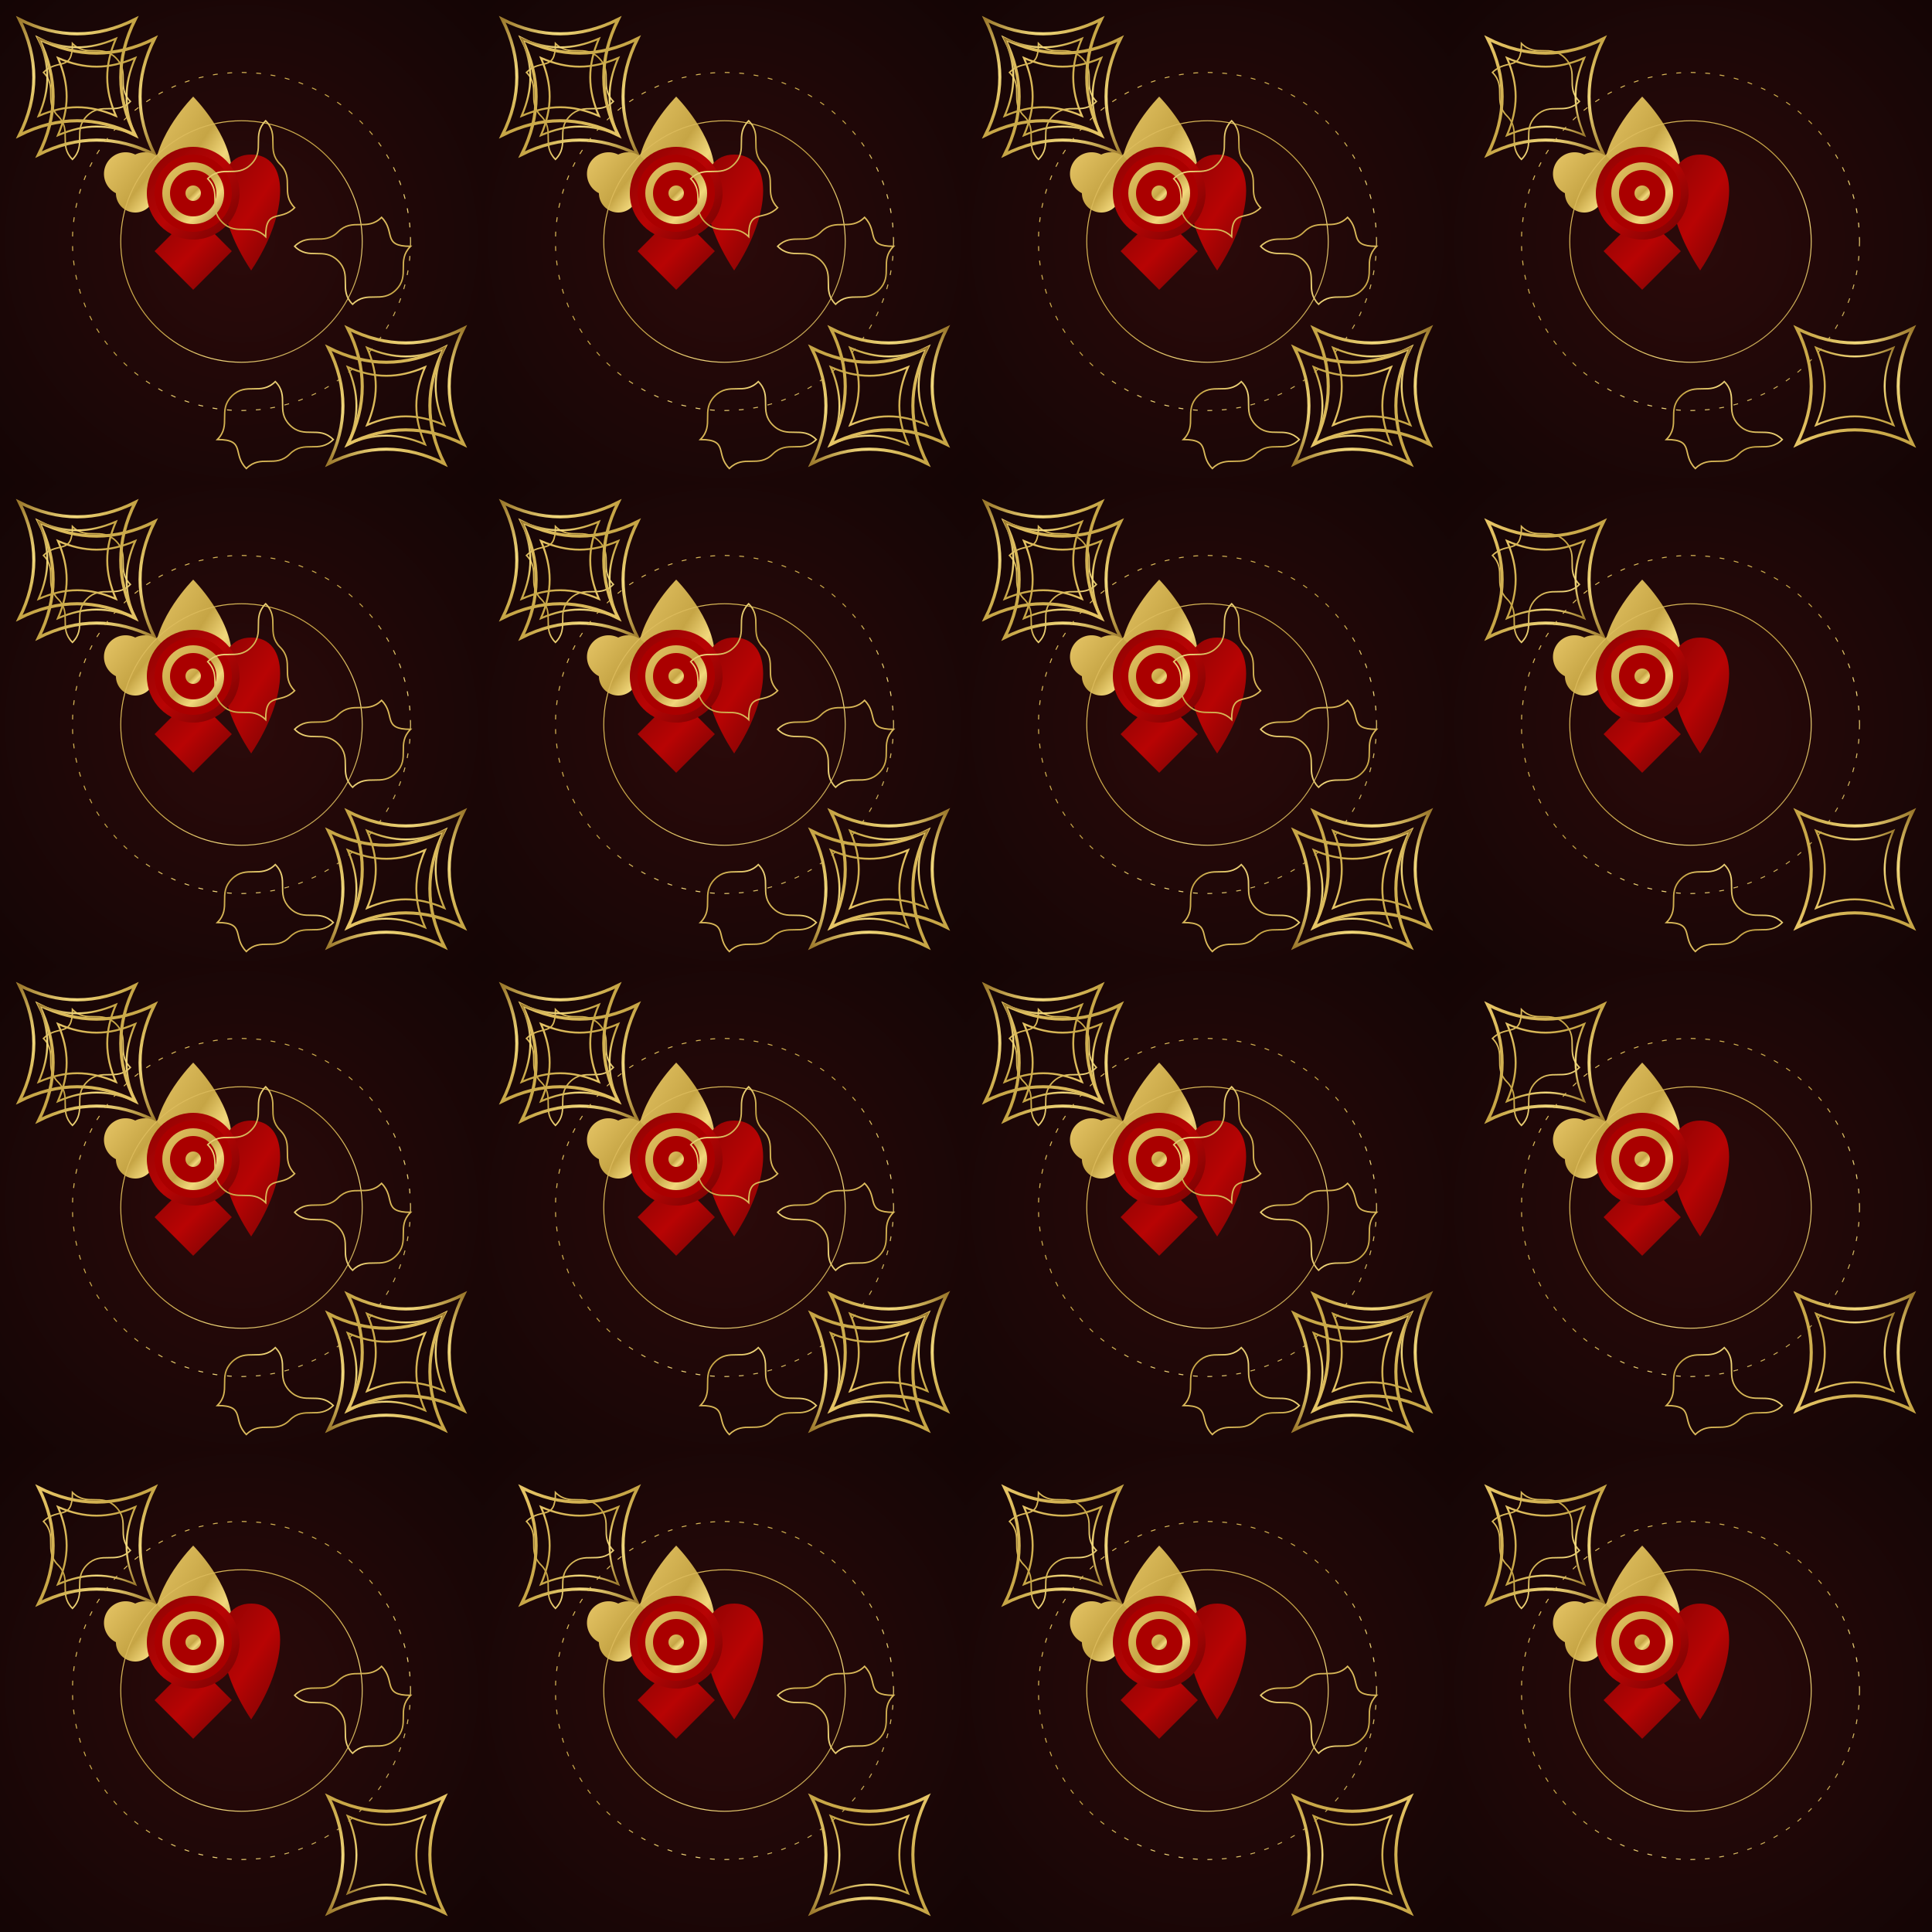<svg xmlns="http://www.w3.org/2000/svg" viewBox="0 0 400 400" width="100%" height="100%" preserveAspectRatio="none">
  <!-- Definitions for reusable elements -->
  <defs>
    <!-- Radial gradient for background -->
    <radialGradient id="bgGradient" cx="50%" cy="50%" r="70%" fx="50%" fy="50%">
      <stop offset="0%" stop-color="#2b0a0a" />
      <stop offset="100%" stop-color="#140505" />
    </radialGradient>
    
    <!-- Linear gradient for gold elements -->
    <linearGradient id="goldGradient" x1="0%" y1="0%" x2="100%" y2="100%">
      <stop offset="0%" stop-color="#e6c566" />
      <stop offset="50%" stop-color="#c6a545" />
      <stop offset="70%" stop-color="#f2d87c" />
      <stop offset="100%" stop-color="#9c7a2d" />
    </linearGradient>
    
    <!-- Linear gradient for red elements -->
    <linearGradient id="redGradient" x1="0%" y1="0%" x2="100%" y2="100%">
      <stop offset="0%" stop-color="#8a0303" />
      <stop offset="50%" stop-color="#b80404" />
      <stop offset="100%" stop-color="#700303" />
    </linearGradient>
    
    <!-- Spade symbol -->
    <path id="spade" d="M10,0 C10,0 0,10 0,20 C0,25 5,30 10,25 C15,30 20,25 20,20 C20,10 10,0 10,0 z M10,25 L10,30 L6,30 L14,30 L10,30 z" fill="url(#goldGradient)" />
    
    <!-- Heart symbol -->
    <path id="heart" d="M10,30 C0,15 0,0 10,0 C20,0 20,15 10,30 z" fill="url(#redGradient)" />
    
    <!-- Diamond symbol -->
    <path id="diamond" d="M10,0 L20,10 L10,20 L0,10 z" fill="url(#redGradient)" />
    
    <!-- Club symbol -->
    <path id="club" d="M10,0 A5,5 0 1 0 5,10 A5,5 0 1 0 15,10 A5,5 0 1 0 10,0 z M10,15 L10,20 L7,20 L13,20 L10,20 z" fill="url(#goldGradient)" />
    
    <!-- Ornate border element -->
    <path id="filigree" d="M0,0 C5,5 10,0 15,5 C20,10 15,15 20,20 C15,25 10,20 5,25 C0,30 5,35 0,40 C-5,35 0,30 -5,25 C-10,20 -5,15 -10,10 C-5,5 0,10 0,0 z" fill="none" stroke="url(#goldGradient)" stroke-width="0.5" />
    
    <!-- Poker chip -->
    <g id="pokerChip">
      <circle cx="0" cy="0" r="12" fill="url(#redGradient)" />
      <circle cx="0" cy="0" r="10" fill="#a00" />
      <circle cx="0" cy="0" r="8" fill="url(#goldGradient)" />
      <circle cx="0" cy="0" r="6" fill="#a00" />
      <circle cx="0" cy="0" r="2" fill="url(#goldGradient)" />
    </g>
    
    <!-- Ornate corner element -->
    <g id="ornateCorner">
      <path d="M0,0 C10,5 20,5 30,0 C25,10 25,20 30,30 C20,25 10,25 0,30 C5,20 5,10 0,0 z" fill="none" stroke="url(#goldGradient)" stroke-width="0.8" />
      <path d="M5,5 C12,8 18,8 25,5 C22,12 22,18 25,25 C18,22 12,22 5,25 C8,18 8,12 5,5 z" fill="none" stroke="url(#goldGradient)" stroke-width="0.5" />
    </g>
    
    <!-- Pattern unit -->
    <g id="patternUnit">
      <!-- Background square -->
      <rect x="0" y="0" width="100" height="100" fill="url(#bgGradient)" />
      
      <!-- Ornate corners -->
      <use href="#ornateCorner" x="10" y="10" transform="scale(0.8)" />
      <use href="#ornateCorner" x="90" y="10" transform="scale(0.8) rotate(90)" />
      <use href="#ornateCorner" x="90" y="90" transform="scale(0.8) rotate(180)" />
      <use href="#ornateCorner" x="10" y="90" transform="scale(0.8) rotate(270)" />
      
      <!-- Card suit symbols -->
      <use href="#spade" x="40" y="25" transform="scale(0.8)" />
      <use href="#heart" x="55" y="40" transform="scale(0.8)" />
      <use href="#diamond" x="40" y="55" transform="scale(0.8)" />
      <use href="#club" x="25" y="40" transform="scale(0.8)" />
      
      <!-- Center decoration -->
      <use href="#pokerChip" x="50" y="50" transform="scale(0.8)" />
      
      <!-- Filigree decorations -->
      <use href="#filigree" x="25" y="15" transform="scale(0.6) rotate(0)" />
      <use href="#filigree" x="85" y="25" transform="scale(0.6) rotate(90)" />
      <use href="#filigree" x="75" y="85" transform="scale(0.6) rotate(180)" />
      <use href="#filigree" x="15" y="75" transform="scale(0.6) rotate(270)" />
      
      <!-- Connecting lines -->
      <line x1="20" y1="50" x2="80" y2="50" stroke="url(#goldGradient)" stroke-width="0.3" stroke-dasharray="2,3" />
      <line x1="50" y1="20" x2="50" y2="80" stroke="url(#goldGradient)" stroke-width="0.3" stroke-dasharray="2,3" />
      
      <!-- Subtle background pattern -->
      <circle cx="50" cy="50" r="35" fill="none" stroke="url(#goldGradient)" stroke-width="0.2" stroke-dasharray="1,2" />
      <circle cx="50" cy="50" r="25" fill="none" stroke="url(#goldGradient)" stroke-width="0.2" />
    </g>
  </defs>
  
  <!-- Main pattern - tiled 4x4 -->
  <rect x="0" y="0" width="100%" height="100%" fill="url(#bgGradient)" />
  
  <use href="#patternUnit" x="0" y="0" />
  <use href="#patternUnit" x="100" y="0" />
  <use href="#patternUnit" x="200" y="0" />
  <use href="#patternUnit" x="300" y="0" />
  
  <use href="#patternUnit" x="0" y="100" />
  <use href="#patternUnit" x="100" y="100" />
  <use href="#patternUnit" x="200" y="100" />
  <use href="#patternUnit" x="300" y="100" />
  
  <use href="#patternUnit" x="0" y="200" />
  <use href="#patternUnit" x="100" y="200" />
  <use href="#patternUnit" x="200" y="200" />
  <use href="#patternUnit" x="300" y="200" />
  
  <use href="#patternUnit" x="0" y="300" />
  <use href="#patternUnit" x="100" y="300" />
  <use href="#patternUnit" x="200" y="300" />
  <use href="#patternUnit" x="300" y="300" />
</svg>